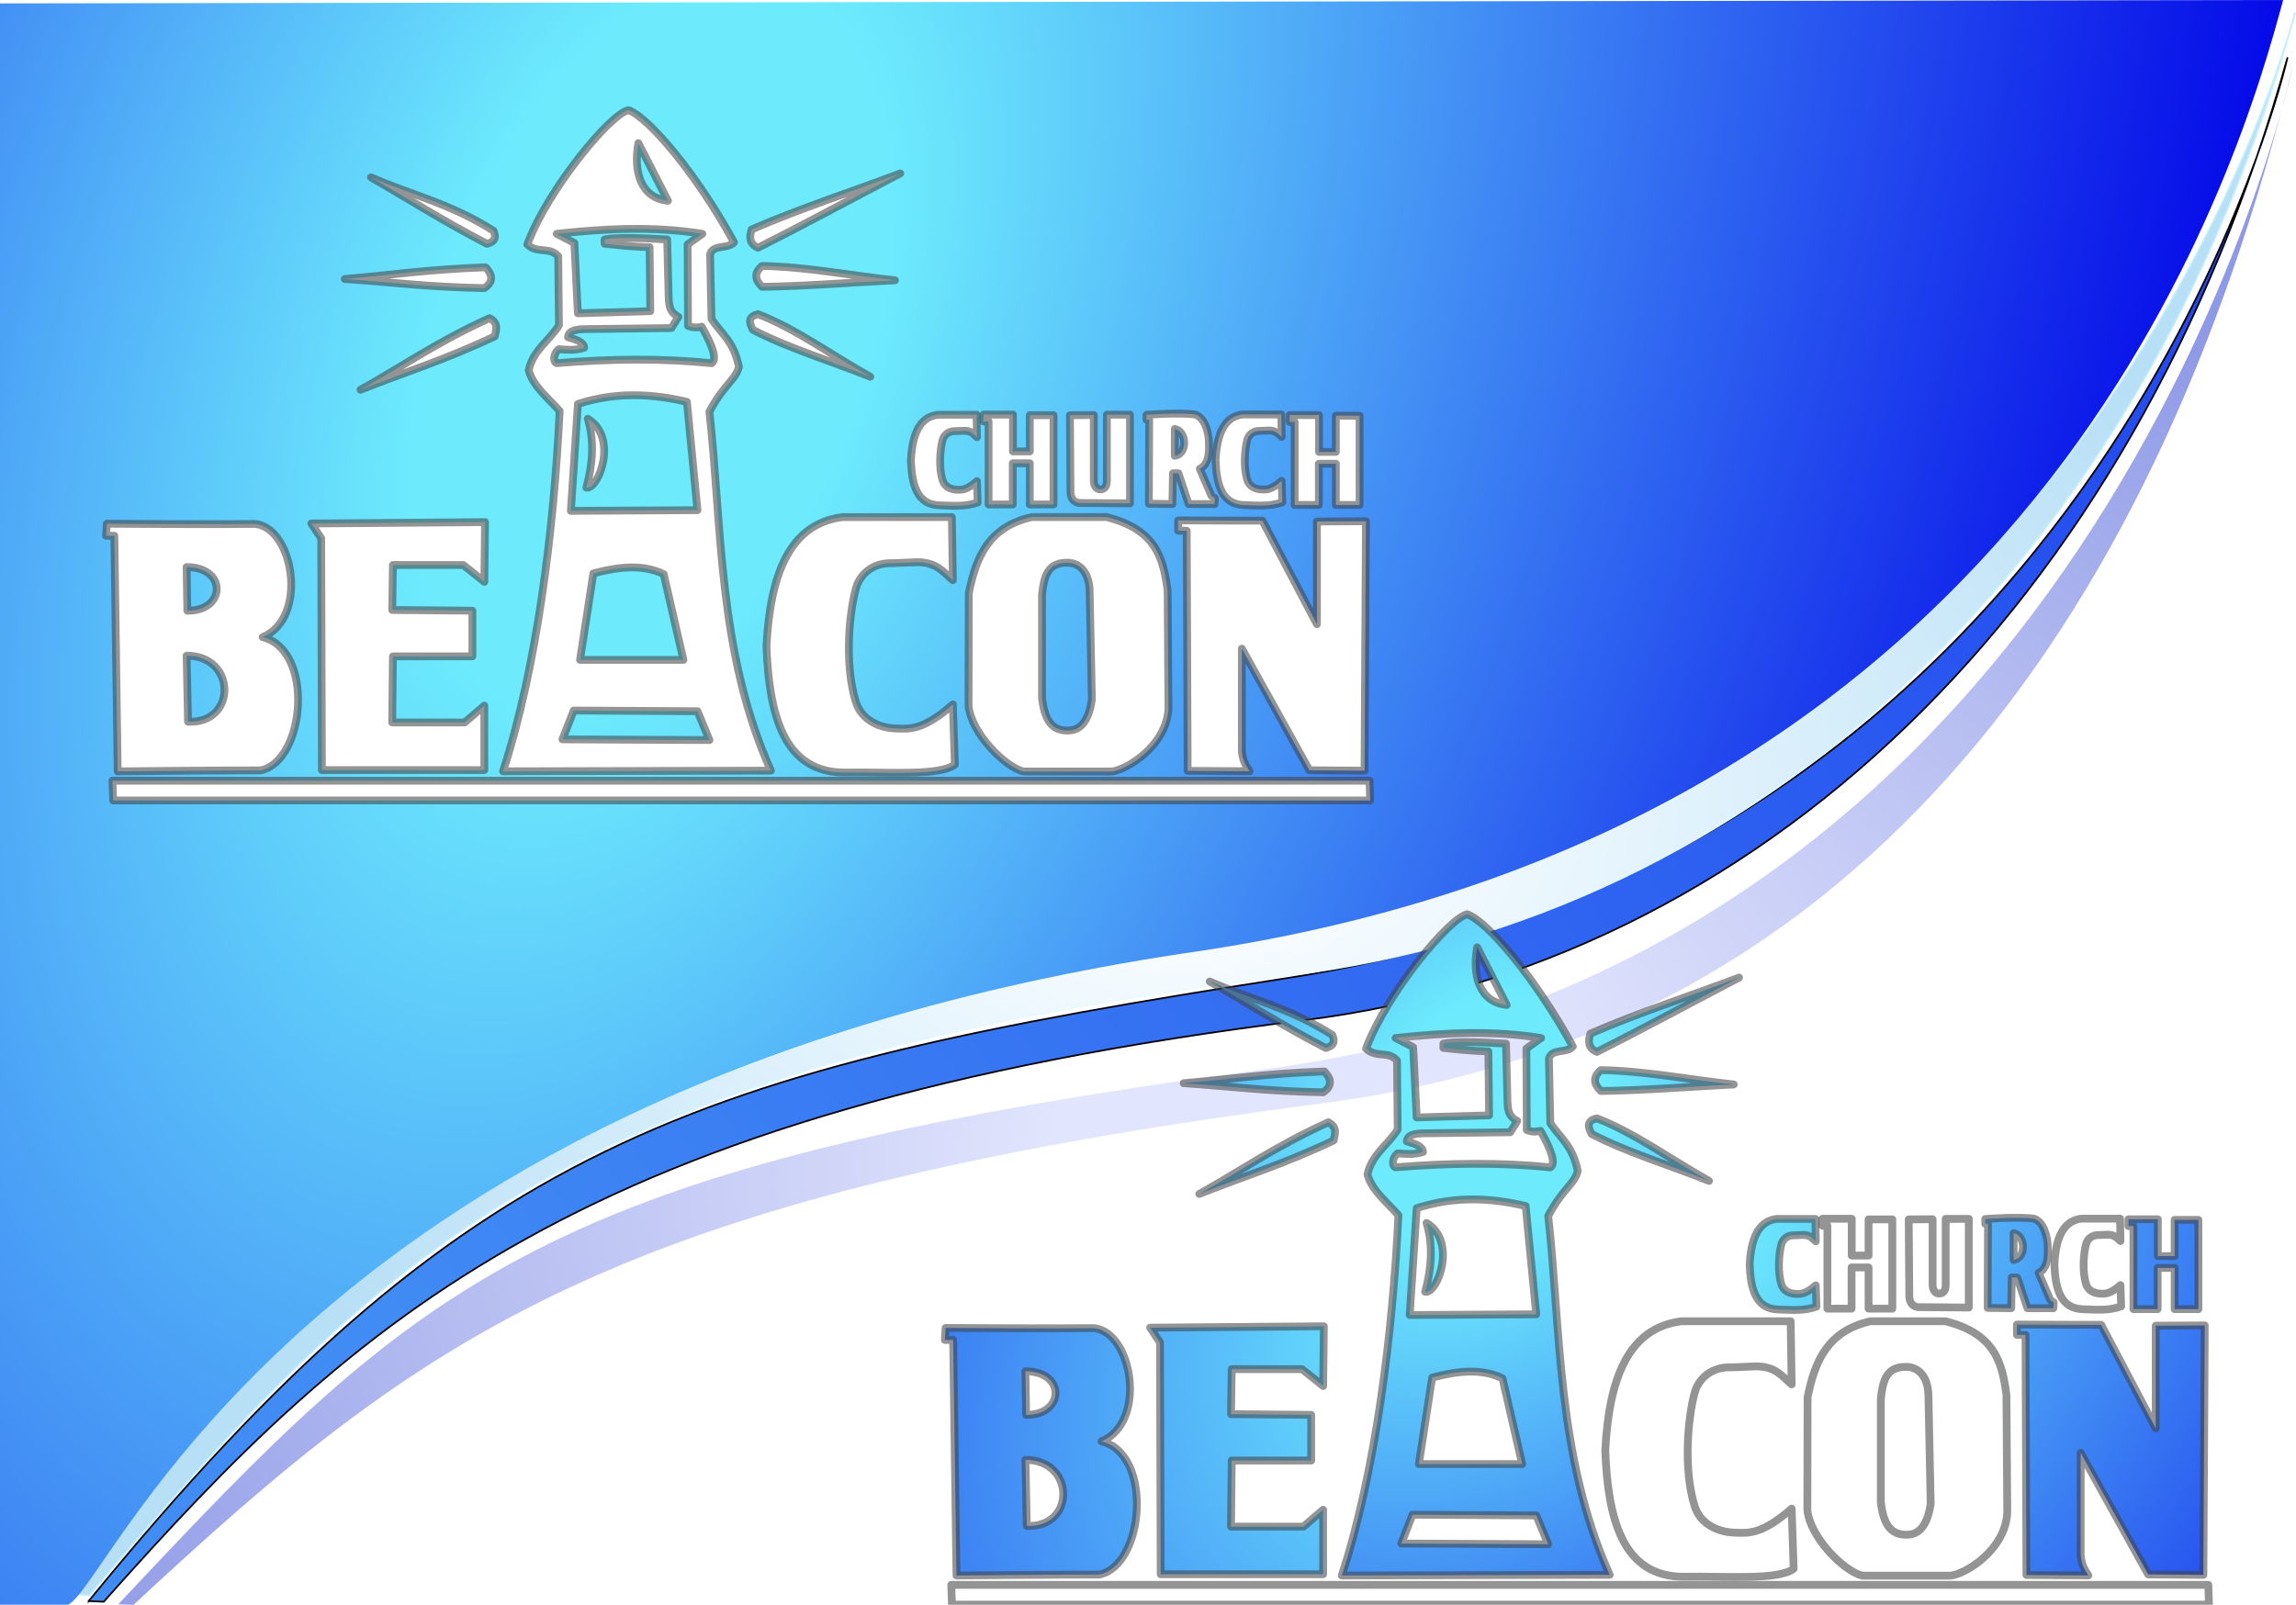 <?xml version="1.0" encoding="UTF-8" standalone="no"?>
<!-- Created with Inkscape (http://www.inkscape.org/) -->

<svg
   width="88.323mm"
   height="61.75mm"
   viewBox="0 0 88.323 61.75"
   version="1.1"
   id="svg67532"
   inkscape:version="1.2.1 (9c6d41e, 2022-07-14)"
   sodipodi:docname="logo.svg"
   inkscape:export-filename="logo.svg"
   inkscape:export-xdpi="61.96"
   inkscape:export-ydpi="61.96"
   xmlns:inkscape="http://www.inkscape.org/namespaces/inkscape"
   xmlns:sodipodi="http://sodipodi.sourceforge.net/DTD/sodipodi-0.dtd"
   xmlns:xlink="http://www.w3.org/1999/xlink"
   xmlns="http://www.w3.org/2000/svg"
   xmlns:svg="http://www.w3.org/2000/svg">
  <sodipodi:namedview
     id="namedview67534"
     pagecolor="#ffffff"
     bordercolor="#666666"
     borderopacity="1.0"
     inkscape:showpageshadow="2"
     inkscape:pageopacity="0.0"
     inkscape:pagecheckerboard="0"
     inkscape:deskcolor="#d1d1d1"
     inkscape:document-units="mm"
     showgrid="false"
     inkscape:zoom="1.5178442"
     inkscape:cx="194.02518"
     inkscape:cy="124.18929"
     inkscape:window-width="1440"
     inkscape:window-height="847"
     inkscape:window-x="0"
     inkscape:window-y="25"
     inkscape:window-maximized="0"
     inkscape:current-layer="g67195" />
  <defs
     id="defs67529">
    <linearGradient
       inkscape:collect="always"
       id="linearGradient1162">
      <stop
         style="stop-color:#6debfd;stop-opacity:1;"
         offset="0"
         id="stop1158" />
      <stop
         style="stop-color:#6debfd;stop-opacity:1;"
         offset="0.129"
         id="stop1166" />
      <stop
         style="stop-color:#0407e8;stop-opacity:1;"
         offset="1"
         id="stop1160" />
    </linearGradient>
    <linearGradient
       inkscape:collect="always"
       xlink:href="#linearGradient48440"
       id="linearGradient48442"
       x1="23.072"
       y1="83.061"
       x2="121.587"
       y2="15.408"
       gradientUnits="userSpaceOnUse" />
    <linearGradient
       inkscape:collect="always"
       id="linearGradient48440">
      <stop
         style="stop-color:#418cf4;stop-opacity:1;"
         offset="0.172"
         id="stop48436" />
      <stop
         style="stop-color:#1b39ed;stop-opacity:1;"
         offset="1"
         id="stop48438" />
    </linearGradient>
    <radialGradient
       inkscape:collect="always"
       xlink:href="#linearGradient64981"
       id="radialGradient62401"
       cx="69.21"
       cy="47.587"
       fx="69.21"
       fy="47.587"
       r="42.709"
       gradientTransform="matrix(1,0,0,0.713,0,13.634)"
       gradientUnits="userSpaceOnUse" />
    <linearGradient
       inkscape:collect="always"
       id="linearGradient64981">
      <stop
         style="stop-color:#f7fcff;stop-opacity:1;"
         offset="0.172"
         id="stop64977" />
      <stop
         style="stop-color:#b7dff6;stop-opacity:1;"
         offset="1"
         id="stop64979" />
    </linearGradient>
    <radialGradient
       inkscape:collect="always"
       xlink:href="#linearGradient58740"
       id="radialGradient58742"
       cx="69.21"
       cy="47.587"
       fx="69.21"
       fy="47.587"
       r="42.709"
       gradientTransform="matrix(1,0,0,0.713,0,13.634)"
       gradientUnits="userSpaceOnUse" />
    <linearGradient
       inkscape:collect="always"
       id="linearGradient58740">
      <stop
         style="stop-color:#f9fdfd;stop-opacity:1;"
         offset="0"
         id="stop58736" />
      <stop
         style="stop-color:#c2eefd;stop-opacity:1;"
         offset="1"
         id="stop58738" />
    </linearGradient>
    <radialGradient
       inkscape:collect="always"
       xlink:href="#linearGradient57230"
       id="radialGradient54395"
       cx="73.218"
       cy="63.119"
       fx="73.218"
       fy="63.119"
       r="41.833"
       gradientTransform="matrix(1.234,-0.303,0.174,0.711,-28.116,36.237)"
       gradientUnits="userSpaceOnUse" />
    <linearGradient
       inkscape:collect="always"
       id="linearGradient57230">
      <stop
         style="stop-color:#e1e5fd;stop-opacity:1;"
         offset="0.172"
         id="stop57226" />
      <stop
         style="stop-color:#8f9ae6;stop-opacity:1;"
         offset="1"
         id="stop57228" />
    </linearGradient>
    <radialGradient
       inkscape:collect="always"
       xlink:href="#linearGradient23035"
       id="radialGradient23037"
       cx="48.654"
       cy="22.366"
       fx="48.654"
       fy="22.366"
       r="44.067"
       gradientTransform="matrix(-0.812,2.232,-1.243,-0.452,115.98,-68.637)"
       gradientUnits="userSpaceOnUse" />
    <linearGradient
       inkscape:collect="always"
       id="linearGradient23035">
      <stop
         style="stop-color:#6debfd;stop-opacity:1;"
         offset="0"
         id="stop23031" />
      <stop
         style="stop-color:#6debfd;stop-opacity:1;"
         offset="0.139"
         id="stop29577" />
      <stop
         style="stop-color:#0407e8;stop-opacity:1;"
         offset="1"
         id="stop23033" />
    </linearGradient>
    <filter
       inkscape:collect="always"
       style="color-interpolation-filters:sRGB"
       id="filter67201"
       x="-0.006"
       y="-0.012"
       width="1.013"
       height="1.024">
      <feGaussianBlur
         inkscape:collect="always"
         stdDeviation="0.068"
         id="feGaussianBlur67203" />
    </filter>
    <filter
       inkscape:collect="always"
       style="color-interpolation-filters:sRGB"
       id="filter67201-3"
       x="-0.006"
       y="-0.012"
       width="1.013"
       height="1.024">
      <feGaussianBlur
         inkscape:collect="always"
         stdDeviation="0.068"
         id="feGaussianBlur67203-9" />
    </filter>
    <radialGradient
       inkscape:collect="always"
       xlink:href="#linearGradient1162"
       id="radialGradient1164"
       cx="51.99"
       cy="34.165"
       fx="51.99"
       fy="34.165"
       r="24.625"
       gradientTransform="matrix(-1.626,1.314,-0.931,-1.152,168.337,5.226)"
       gradientUnits="userSpaceOnUse" />
    <radialGradient
       inkscape:collect="always"
       xlink:href="#linearGradient1162"
       id="radialGradient3470"
       gradientUnits="userSpaceOnUse"
       gradientTransform="matrix(-1.021,1.294,-1.013,-0.8,140.197,-7.28)"
       cx="51.715"
       cy="38.391"
       fx="51.715"
       fy="38.391"
       r="24.625" />
  </defs>
  <g
     inkscape:label="Layer 1"
     inkscape:groupmode="layer"
     id="layer1"
     transform="translate(-25.055,-19.464)">
    <g
       id="g67328"
       style="display:inline"
       transform="translate(1.459,2.816)">
      <g
         id="g67195"
         style="display:inline">
        <path
           style="display:inline;fill:url(#linearGradient48442);fill-opacity:1;stroke:#000000;stroke-width:0.065;stroke-linecap:butt;stroke-linejoin:miter;stroke-dasharray:none;stroke-opacity:1"
           d="m 27.005,78.253 0.581,0.026 C 37.255,67.401 45.849,59.367 73.78,55.899 91.064,53.754 105.663,40.217 111.595,18.853 c 0,0 -6.87,30.514 -38.465,35.425 -23.032,3.58 -31.637,6.247 -46.125,23.976 z"
           id="path29581"
           sodipodi:nodetypes="ccscsc" />
        <path
           style="display:inline;fill:url(#radialGradient62401);fill-opacity:1;stroke:url(#radialGradient58742);stroke-width:0.065;stroke-linecap:butt;stroke-linejoin:miter;stroke-dasharray:none;stroke-opacity:1"
           d="m 26.559,78 0.475,0.026 C 38.391,64.616 45.302,57.678 73.229,54.17 91.146,51.919 105.955,38.488 111.888,17.123 c 0,0 -7.727,30.432 -39.309,35.425 -21.977,3.474 -35.857,10.045 -46.019,25.453 z"
           id="path29581-7"
           sodipodi:nodetypes="ccscsc" />
        <path
           style="display:inline;fill:url(#radialGradient54395);fill-opacity:1;stroke:none;stroke-width:0.065;stroke-linecap:butt;stroke-linejoin:miter;stroke-dasharray:none;stroke-opacity:1"
           d="m 28.149,78.373 0.581,0.026 C 39.939,67.983 47.117,62.644 74.461,59.101 94.432,56.513 106.344,41.416 111.814,19.126 c 0,0 -7.211,34.347 -39.544,38.661 -27.949,3.729 -32.407,8.096 -44.121,20.585 z"
           id="path29581-6"
           sodipodi:nodetypes="ccscsc" />
        <path
           style="display:inline;opacity:1;mix-blend-mode:normal;fill:url(#radialGradient23037);fill-opacity:1;stroke:none;stroke-width:0.265;stroke-linecap:butt;stroke-linejoin:miter;stroke-opacity:1;stroke-dasharray:none"
           d="M 23.596,16.779 V 78.391 h 2.622 C 27.917,77.582 35.33,58.177 69.87,53.222 102.809,48.21 109.95,22.093 111.425,16.648 Z"
           id="path2839"
           sodipodi:nodetypes="cccccc"
           inkscape:transform-center-x="-19.380705"
           inkscape:transform-center-y="17.434857" />
      </g>
      <g
         id="g1349"
         inkscape:label="g1349"
         style="display:inline;mix-blend-mode:normal;stroke:#424242;stroke-width:0.3;stroke-linecap:round;stroke-linejoin:round;stroke-dasharray:none;stroke-opacity:0.566;paint-order:stroke markers fill;filter:url(#filter67201)"
         inkscape:export-filename="logo.png"
         inkscape:export-xdpi="93.425148"
         inkscape:export-ydpi="93.425148">
        <path
           id="path1020"
           style="fill:#ffffff;fill-opacity:1;stroke:#424242;stroke-width:0.3;stroke-linecap:round;stroke-linejoin:round;stroke-dasharray:none;stroke-opacity:0.566;paint-order:stroke markers fill"
           d="m 30.775,38.468 0.027,1.677 c 1.482,0.023 1.542,-1.677 -0.027,-1.677 z M 28.122,46.214 27.995,37.263 H 27.678 l 0.027,-0.463 c 0,0 4.182,0.03 5.704,0.008 1.495,0.141 2.058,3.632 0.29,4.355 2.008,0.495 1.644,4.781 -0.081,5.128 -1.238,-0.005 -5.496,0.036 -5.496,0.036 z m 2.653,-4.338 0.054,2.543 c 1.888,0.077 1.867,-2.543 -0.054,-2.543 z"
           sodipodi:nodetypes="ccccccccccccccc" />
        <path
           d="m 72.884,32.596 h -1.489 c -0.736,0.09 -0.989,0.805 -1.038,1.763 0.036,0.917 0.226,1.697 1.093,1.722 0.492,0.014 0.984,0.068 1.476,-0.109 l -0.027,-0.82 c -0.398,0.347 -0.581,0.336 -0.765,0.328 -0.221,-0.003 -0.48,-0.104 -0.56,-0.369 -0.145,-0.478 -0.1,-1.141 0,-1.53 0.052,-0.203 0.236,-0.368 0.506,-0.355 l 0.342,-0.014 c 0.265,0.003 0.35,0.14 0.478,0.246 z"
           style="fill:#ffffff;stroke:#424242;stroke-width:0.3;stroke-linecap:round;stroke-linejoin:round;stroke-dasharray:none;stroke-opacity:0.566;paint-order:stroke markers fill"
           id="path1237" />
        <path
           style="fill:#ffffff;fill-opacity:1;stroke:#424242;stroke-width:0.3;stroke-linecap:round;stroke-linejoin:round;stroke-dasharray:none;stroke-opacity:0.566;paint-order:stroke markers fill"
           d="m 35.573,36.791 6.682,-0.054 -0.027,2.299 -0.812,-0.649 -2.705,2e-6 -0.027,1.731 3.084,0.027 v 1.758 h -3.057 l -0.027,2.543 h 2.786 l 0.757,-0.649 v 2.481 H 35.979 L 35.952,37.359 Z"
           id="path1144"
           sodipodi:nodetypes="cccccccccccccccc" />
        <path
           id="path1172"
           style="fill:#ffffff;fill-opacity:1;stroke:#424242;stroke-width:0.3;stroke-linecap:round;stroke-linejoin:round;stroke-dasharray:none;stroke-opacity:0.566;paint-order:stroke markers fill"
           d="m 52.559,29.339 c -0.156,-0.28 -0.194,-0.518 0.201,-0.602 1.432,0.548 2.875,1.605 4.313,2.407 -1.505,-0.602 -3.154,-1.098 -4.514,-1.805 z m 0.351,-2.457 c -0.318,0.267 -0.276,0.535 0,0.802 1.646,-0.021 3.41,-0.167 5.115,-0.251 -1.705,-0.184 -3.425,-0.523 -5.115,-0.552 z m -0.401,-1.404 c -0.093,0.298 -0.089,0.561 0.251,0.702 1.673,-0.841 3.644,-1.906 5.467,-2.859 -1.906,0.719 -3.904,1.363 -5.717,2.157 z M 42.328,26.029 c 0.327,-0.078 0.358,-0.265 0.251,-0.502 -1.653,-1.05 -3.143,-1.371 -4.714,-2.056 1.488,0.853 2.723,1.657 4.463,2.558 z m -0.1,1.705 c 0.372,-0.245 0.31,-0.518 0.05,-0.802 -2.325,0.085 -3.611,0.301 -5.416,0.451 1.789,0.117 3.13,0.309 5.366,0.351 z m 0.201,1.153 c -2.104,0.96 -3.31,1.839 -4.965,2.758 1.722,-0.685 3.222,-1.134 5.166,-2.056 0.046,-0.244 0.17,-0.496 -0.201,-0.702 z m 3.777,3.873 c 1.184,0.711 0.427,2.731 -0.054,2.651 0.237,-0.884 0.32,-1.767 0.054,-2.651 z m 1.948,-10.604 c -0.198,1.095 0.087,2.108 1.136,2.218 z m -3.141,8.465 c 2.038,-0.17 4.061,-0.193 5.954,0.002 0.21,-0.133 0.08,-0.605 -0.379,-1.407 -0.194,0.055 -0.386,0.032 -0.526,-0.031 l -0.015,-3.134 0.568,-0.406 c -1.886,-0.302 -3.733,-0.202 -5.6,0 l 0.676,0.352 0.135,2.705 2.786,-0.081 -0.027,-2.462 c -0.577,-0.009 -1.329,-0.089 -1.731,-0.133 l -4e-6,-0.164 c 0.326,-0.079 1.229,-0.075 2.408,3e-6 l 0.055,2.165 c 0.009,0.42 0.055,0.643 0.378,0.811 l -0.271,0.433 -3.384,0.041 c -0.396,0.019 -0.58,0.099 -0.593,0.311 0.32,0.091 0.61,0.188 0.622,0.406 -0.374,0.117 -0.669,0.075 -0.974,0.054 -0.238,0.189 -0.217,0.499 -0.084,0.539 z m 0.544,5.683 4.869,-0.027 -0.406,-4.166 c -1.366,-0.326 -2.756,-0.384 -4.193,0.081 z m 0.352,5.735 h 3.977 L 49.126,38.738 c -0.82,-0.394 -1.741,-0.28 -2.705,-0.027 z m -0.676,3.057 5.654,0.027 -0.46,-1.109 -4.761,-0.027 z m -2.287,1.23 c 1.306,-4.008 1.961,-9.342 2.178,-13.863 -0.421,-0.484 -1.03,-0.955 -1.19,-1.569 0.163,-0.774 0.808,-1.149 1.163,-1.731 l -0.027,-2.651 c -0.337,-0.394 -0.79,-0.079 -1.19,-0.46 0.791,-2.128 3.211,-5.043 3.895,-5.167 0.769,0.271 2.634,2.471 4.058,5.086 -0.233,0.278 -0.798,0.06 -0.92,0.46 l 0.054,2.489 c 0.391,0.589 0.858,0.864 1.055,1.84 -0.126,0.514 -0.572,0.667 -1.136,1.731 0.487,4.348 0.32,9.257 2.366,13.809 z"
           sodipodi:nodetypes="ccccccccccccccccccccccccccccccccccccccccccccccccccccccccccccccccccccccccccccccccc" />
        <path
           style="fill:#ffffff;stroke:#424242;stroke-width:0.3;stroke-linecap:round;stroke-linejoin:round;stroke-dasharray:none;stroke-opacity:0.566;paint-order:stroke markers fill"
           d="m 60.213,36.544 -4.202,1e-6 c -2.077,0.255 -2.791,2.27 -2.93,4.973 0.101,2.586 0.637,4.902 3.084,4.857 1.57,-0.029 3.572,0.146 4.163,-0.308 l -0.077,-2.313 c -1.122,0.979 -1.638,0.948 -2.159,0.925 -0.624,-0.008 -1.354,-0.295 -1.58,-1.041 -0.408,-1.347 -0.283,-3.218 0,-4.317 0.148,-0.574 0.665,-1.038 1.426,-1.002 l 0.964,-0.039 c 0.747,0.008 0.989,0.396 1.349,0.694 z"
           id="path1174"
           sodipodi:nodetypes="cccscccsscccc" />
        <path
           style="fill:#ffffff;stroke:#424242;stroke-width:0.3;stroke-linecap:round;stroke-linejoin:round;stroke-dasharray:none;stroke-opacity:0.566;paint-order:stroke markers fill"
           d="m 61.163,32.606 h -1.489 c -0.736,0.09 -0.989,0.805 -1.038,1.763 0.036,0.917 0.226,1.697 1.093,1.722 0.492,0.014 0.984,0.068 1.476,-0.109 l -0.027,-0.82 c -0.398,0.347 -0.581,0.336 -0.765,0.328 -0.221,-0.003 -0.48,-0.104 -0.56,-0.369 -0.145,-0.478 -0.1,-1.141 0,-1.53 0.052,-0.203 0.236,-0.368 0.506,-0.355 l 0.342,-0.014 c 0.265,0.003 0.35,0.14 0.478,0.246 z"
           id="path1174-4"
           sodipodi:nodetypes="cccscccsscccc" />
        <path
           id="path1178"
           style="fill:#ffffff;stroke:#424242;stroke-width:0.3;stroke-linecap:round;stroke-linejoin:round;stroke-dasharray:none;stroke-opacity:0.566;paint-order:stroke markers fill"
           d="m 64.661,38.299 c -0.784,-0.013 -0.911,0.559 -0.98,1.246 v 3.966 c 0.113,0.944 0.442,1.261 1.02,1.246 0.556,-0.014 0.798,-0.524 0.898,-1.189 l -0.087,-4.194 c -0.019,-0.703 -0.383,-1.069 -0.85,-1.076 z m -3.798,1.174 c 0.283,-1.423 0.786,-2.559 2.421,-2.93 h 2.889 c 1.818,0.471 2.166,1.467 2.34,2.835 l 0.032,4.54 c -0.083,1.44 -1.612,2.352 -2.179,2.415 H 62.967 c -0.709,-0.171 -2.015,-1.479 -2.112,-2.528 z"
           sodipodi:nodetypes="sccsccsccccccccc" />
        <path
           style="fill:#ffffff;stroke:#424242;stroke-width:0.3;stroke-linecap:round;stroke-linejoin:round;stroke-dasharray:none;stroke-opacity:0.566;paint-order:stroke markers fill"
           d="m 69.283,46.308 -0.036,-9.239 -0.329,-0.001 -0.001,-0.397 c 1.423,0.008 2.435,0.011 3.241,0.01 l 2.098,3.983 v -3.949 l 1.886,-0.011 -0.054,9.599 -2.122,-0.018 -2.598,-4.678 v 3.94 c 0.033,0.388 0.168,0.575 0.295,0.775 z"
           id="path1180"
           sodipodi:nodetypes="cccccccccccccc" />
        <path
           style="fill:#ffffff;stroke:#424242;stroke-width:0.3;stroke-linecap:round;stroke-linejoin:round;stroke-dasharray:none;stroke-opacity:0.566;paint-order:stroke markers fill"
           d="m 61.433,32.6 v 0.264 h 0.192 v 3.194 h 0.931 v -1.585 h 0.654 v 1.585 h 0.913 v -3.434 h -0.913 v 1.393 h -0.648 v -1.417 z"
           id="path1220"
           sodipodi:nodetypes="ccccccccccccccc" />
        <path
           style="fill:#ffffff;stroke:#424242;stroke-width:0.3;stroke-linecap:round;stroke-linejoin:round;stroke-dasharray:none;stroke-opacity:0.566;paint-order:stroke markers fill"
           d="m 73.207,32.619 v 0.264 h 0.192 v 3.194 h 0.931 V 34.492 h 0.654 v 1.585 h 0.913 v -3.434 h -0.913 v 1.393 h -0.648 v -1.417 z"
           id="path1220-8"
           sodipodi:nodetypes="ccccccccccccccc" />
        <path
           style="fill:#ffffff;stroke:#424242;stroke-width:0.3;stroke-linecap:round;stroke-linejoin:round;stroke-dasharray:none;stroke-opacity:0.566;paint-order:stroke markers fill"
           d="m 64.754,32.625 0.022,2.902 c -0.006,0.245 0.075,0.423 0.321,0.474 l 1.968,0.015 v -3.412 h -0.889 v 2.559 c -0.004,0.188 -0.082,0.324 -0.262,0.313 -0.138,0.009 -0.243,-0.148 -0.241,-0.328 v -2.53 z"
           id="path1222"
           sodipodi:nodetypes="ccccccccccc" />
        <path
           id="path1226"
           style="fill:#ffffff;stroke:#424242;stroke-width:0.3;stroke-linecap:round;stroke-linejoin:round;stroke-dasharray:none;stroke-opacity:0.566;paint-order:stroke markers fill"
           d="m 68.789,33.154 c 0.47,0.09 0.494,0.961 0,1.032 z M 67.699,32.609 v 0.186 h 0.104 l -0.012,3.235 0.905,0.012 0.023,-1.183 h 0.209 l 0.394,1.183 h 0.997 l 0.012,-0.22 -0.131,-0.097 -0.449,-1.04 c 0.395,-0.191 0.358,-0.76 0.348,-1.067 -0.008,-0.261 -0.126,-0.886 -0.522,-1.02 -0.593,-0.088 -1.879,0.012 -1.879,0.012 z"
           sodipodi:nodetypes="cccccccccccccccsccc" />
        <path
           style="fill:#ffffff;stroke:#424242;stroke-width:0.3;stroke-linecap:round;stroke-linejoin:round;stroke-dasharray:none;stroke-opacity:0.566;paint-order:stroke markers fill"
           d="M 27.922,46.687 H 76.28 l 0.023,0.76 H 27.95 Z"
           id="path1294"
           sodipodi:nodetypes="ccccc" />
      </g>
      <g
         id="g1349-0"
         inkscape:label="g1349"
         style="display:inline;mix-blend-mode:normal;stroke:#424242;stroke-width:0.3;stroke-linecap:round;stroke-linejoin:round;stroke-dasharray:none;stroke-opacity:0.566;paint-order:stroke markers fill;filter:url(#filter67201-3);fill-opacity:1;fill:url(#radialGradient1164)"
         inkscape:export-filename="logo-color.png"
         inkscape:export-xdpi="186.8503"
         inkscape:export-ydpi="186.8503"
         transform="translate(32.267,30.942)">
        <path
           id="path1020-5"
           style="fill:url(#radialGradient1164);fill-opacity:1;stroke:#424242;stroke-width:0.3;stroke-linecap:round;stroke-linejoin:round;stroke-dasharray:none;stroke-opacity:0.566;paint-order:stroke markers fill"
           d="m 30.775,38.468 0.027,1.677 c 1.482,0.023 1.542,-1.677 -0.027,-1.677 z M 28.122,46.214 27.995,37.263 H 27.678 l 0.027,-0.463 c 0,0 4.182,0.03 5.704,0.008 1.495,0.141 2.058,3.632 0.29,4.355 2.008,0.495 1.644,4.781 -0.081,5.128 -1.238,-0.005 -5.496,0.036 -5.496,0.036 z m 2.653,-4.338 0.054,2.543 c 1.888,0.077 1.867,-2.543 -0.054,-2.543 z"
           sodipodi:nodetypes="ccccccccccccccc" />
        <path
           d="m 72.884,32.596 h -1.489 c -0.736,0.09 -0.989,0.805 -1.038,1.763 0.036,0.917 0.226,1.697 1.093,1.722 0.492,0.014 0.984,0.068 1.476,-0.109 l -0.027,-0.82 c -0.398,0.347 -0.581,0.336 -0.765,0.328 -0.221,-0.003 -0.48,-0.104 -0.56,-0.369 -0.145,-0.478 -0.1,-1.141 0,-1.53 0.052,-0.203 0.236,-0.368 0.506,-0.355 l 0.342,-0.014 c 0.265,0.003 0.35,0.14 0.478,0.246 z"
           style="fill:url(#radialGradient1164);stroke:#424242;stroke-width:0.3;stroke-linecap:round;stroke-linejoin:round;stroke-dasharray:none;stroke-opacity:0.566;paint-order:stroke markers fill;fill-opacity:1"
           id="path1237-2" />
        <path
           style="fill:url(#radialGradient1164);fill-opacity:1;stroke:#424242;stroke-width:0.3;stroke-linecap:round;stroke-linejoin:round;stroke-dasharray:none;stroke-opacity:0.566;paint-order:stroke markers fill"
           d="m 35.573,36.791 6.682,-0.054 -0.027,2.299 -0.812,-0.649 -2.705,2e-6 -0.027,1.731 3.084,0.027 v 1.758 h -3.057 l -0.027,2.543 h 2.786 l 0.757,-0.649 v 2.481 H 35.979 L 35.952,37.359 Z"
           id="path1144-2"
           sodipodi:nodetypes="cccccccccccccccc" />
        <path
           id="path1172-7"
           style="fill:url(#radialGradient3470);fill-opacity:1;stroke:#424242;stroke-width:0.3;stroke-linecap:round;stroke-linejoin:round;stroke-dasharray:none;stroke-opacity:0.566;paint-order:stroke markers fill"
           d="m 52.559,29.339 c -0.156,-0.28 -0.194,-0.518 0.201,-0.602 1.432,0.548 2.875,1.605 4.313,2.407 -1.505,-0.602 -3.154,-1.098 -4.514,-1.805 z m 0.351,-2.457 c -0.318,0.267 -0.276,0.535 0,0.802 1.646,-0.021 3.41,-0.167 5.115,-0.251 -1.705,-0.184 -3.425,-0.523 -5.115,-0.552 z m -0.401,-1.404 c -0.093,0.298 -0.089,0.561 0.251,0.702 1.673,-0.841 3.644,-1.906 5.467,-2.859 -1.906,0.719 -3.904,1.363 -5.717,2.157 z M 42.328,26.029 c 0.327,-0.078 0.358,-0.265 0.251,-0.502 -1.653,-1.05 -3.143,-1.371 -4.714,-2.056 1.488,0.853 2.723,1.657 4.463,2.558 z m -0.1,1.705 c 0.372,-0.245 0.31,-0.518 0.05,-0.802 -2.325,0.085 -3.611,0.301 -5.416,0.451 1.789,0.117 3.13,0.309 5.366,0.351 z m 0.201,1.153 c -2.104,0.96 -3.31,1.839 -4.965,2.758 1.722,-0.685 3.222,-1.134 5.166,-2.056 0.046,-0.244 0.17,-0.496 -0.201,-0.702 z m 3.777,3.873 c 1.184,0.711 0.427,2.731 -0.054,2.651 0.237,-0.884 0.32,-1.767 0.054,-2.651 z m 1.948,-10.604 c -0.198,1.095 0.087,2.108 1.136,2.218 z m -3.141,8.465 c 2.038,-0.17 4.061,-0.193 5.954,0.002 0.21,-0.133 0.08,-0.605 -0.379,-1.407 -0.194,0.055 -0.386,0.032 -0.526,-0.031 l -0.015,-3.134 0.568,-0.406 c -1.886,-0.302 -3.733,-0.202 -5.6,0 l 0.676,0.352 0.135,2.705 2.786,-0.081 -0.027,-2.462 c -0.577,-0.009 -1.329,-0.089 -1.731,-0.133 l -4e-6,-0.164 c 0.326,-0.079 1.229,-0.075 2.408,3e-6 l 0.055,2.165 c 0.009,0.42 0.055,0.643 0.378,0.811 l -0.271,0.433 -3.384,0.041 c -0.396,0.019 -0.58,0.099 -0.593,0.311 0.32,0.091 0.61,0.188 0.622,0.406 -0.374,0.117 -0.669,0.075 -0.974,0.054 -0.238,0.189 -0.217,0.499 -0.084,0.539 z m 0.544,5.683 4.869,-0.027 -0.406,-4.166 c -1.366,-0.326 -2.756,-0.384 -4.193,0.081 z m 0.352,5.735 h 3.977 L 49.126,38.738 c -0.82,-0.394 -1.741,-0.28 -2.705,-0.027 z m -0.676,3.057 5.654,0.027 -0.46,-1.109 -4.761,-0.027 z m -2.287,1.23 c 1.306,-4.008 1.961,-9.342 2.178,-13.863 -0.421,-0.484 -1.03,-0.955 -1.19,-1.569 0.163,-0.774 0.808,-1.149 1.163,-1.731 l -0.027,-2.651 c -0.337,-0.394 -0.79,-0.079 -1.19,-0.46 0.791,-2.128 3.211,-5.043 3.895,-5.167 0.769,0.271 2.634,2.471 4.058,5.086 -0.233,0.278 -0.798,0.06 -0.92,0.46 l 0.054,2.489 c 0.391,0.589 0.858,0.864 1.055,1.84 -0.126,0.514 -0.572,0.667 -1.136,1.731 0.487,4.348 0.32,9.257 2.366,13.809 z"
           sodipodi:nodetypes="ccccccccccccccccccccccccccccccccccccccccccccccccccccccccccccccccccccccccccccccccc" />
        <path
           style="fill:url(#radialGradient1164);stroke:#424242;stroke-width:0.3;stroke-linecap:round;stroke-linejoin:round;stroke-dasharray:none;stroke-opacity:0.566;paint-order:stroke markers fill;fill-opacity:1"
           d="m 60.213,36.544 -4.202,1e-6 c -2.077,0.255 -2.791,2.27 -2.93,4.973 0.101,2.586 0.637,4.902 3.084,4.857 1.57,-0.029 3.572,0.146 4.163,-0.308 l -0.077,-2.313 c -1.122,0.979 -1.638,0.948 -2.159,0.925 -0.624,-0.008 -1.354,-0.295 -1.58,-1.041 -0.408,-1.347 -0.283,-3.218 0,-4.317 0.148,-0.574 0.665,-1.038 1.426,-1.002 l 0.964,-0.039 c 0.747,0.008 0.989,0.396 1.349,0.694 z"
           id="path1174-3"
           sodipodi:nodetypes="cccscccsscccc" />
        <path
           style="fill:url(#radialGradient1164);stroke:#424242;stroke-width:0.3;stroke-linecap:round;stroke-linejoin:round;stroke-dasharray:none;stroke-opacity:0.566;paint-order:stroke markers fill;fill-opacity:1"
           d="m 61.163,32.606 h -1.489 c -0.736,0.09 -0.989,0.805 -1.038,1.763 0.036,0.917 0.226,1.697 1.093,1.722 0.492,0.014 0.984,0.068 1.476,-0.109 l -0.027,-0.82 c -0.398,0.347 -0.581,0.336 -0.765,0.328 -0.221,-0.003 -0.48,-0.104 -0.56,-0.369 -0.145,-0.478 -0.1,-1.141 0,-1.53 0.052,-0.203 0.236,-0.368 0.506,-0.355 l 0.342,-0.014 c 0.265,0.003 0.35,0.14 0.478,0.246 z"
           id="path1174-4-7"
           sodipodi:nodetypes="cccscccsscccc" />
        <path
           id="path1178-9"
           style="fill:url(#radialGradient1164);stroke:#424242;stroke-width:0.3;stroke-linecap:round;stroke-linejoin:round;stroke-dasharray:none;stroke-opacity:0.566;paint-order:stroke markers fill;fill-opacity:1"
           d="m 64.661,38.299 c -0.784,-0.013 -0.911,0.559 -0.98,1.246 v 3.966 c 0.113,0.944 0.442,1.261 1.02,1.246 0.556,-0.014 0.798,-0.524 0.898,-1.189 l -0.087,-4.194 c -0.019,-0.703 -0.383,-1.069 -0.85,-1.076 z m -3.798,1.174 c 0.283,-1.423 0.786,-2.559 2.421,-2.93 h 2.889 c 1.818,0.471 2.166,1.467 2.34,2.835 l 0.032,4.54 c -0.083,1.44 -1.612,2.352 -2.179,2.415 H 62.967 c -0.709,-0.171 -2.015,-1.479 -2.112,-2.528 z"
           sodipodi:nodetypes="sccsccsccccccccc" />
        <path
           style="fill:url(#radialGradient1164);stroke:#424242;stroke-width:0.3;stroke-linecap:round;stroke-linejoin:round;stroke-dasharray:none;stroke-opacity:0.566;paint-order:stroke markers fill;fill-opacity:1"
           d="m 69.283,46.308 -0.036,-9.239 -0.329,-0.001 -0.001,-0.397 c 1.423,0.008 2.435,0.011 3.241,0.01 l 2.098,3.983 v -3.949 l 1.886,-0.011 -0.054,9.599 -2.122,-0.018 -2.598,-4.678 v 3.94 c 0.033,0.388 0.168,0.575 0.295,0.775 z"
           id="path1180-0"
           sodipodi:nodetypes="cccccccccccccc" />
        <path
           style="fill:url(#radialGradient1164);stroke:#424242;stroke-width:0.3;stroke-linecap:round;stroke-linejoin:round;stroke-dasharray:none;stroke-opacity:0.566;paint-order:stroke markers fill;fill-opacity:1"
           d="m 61.433,32.6 v 0.264 h 0.192 v 3.194 h 0.931 v -1.585 h 0.654 v 1.585 h 0.913 v -3.434 h -0.913 v 1.393 h -0.648 v -1.417 z"
           id="path1220-2"
           sodipodi:nodetypes="ccccccccccccccc" />
        <path
           style="fill:url(#radialGradient1164);stroke:#424242;stroke-width:0.3;stroke-linecap:round;stroke-linejoin:round;stroke-dasharray:none;stroke-opacity:0.566;paint-order:stroke markers fill;fill-opacity:1"
           d="m 73.207,32.619 v 0.264 h 0.192 v 3.194 h 0.931 V 34.492 h 0.654 v 1.585 h 0.913 v -3.434 h -0.913 v 1.393 h -0.648 v -1.417 z"
           id="path1220-8-3"
           sodipodi:nodetypes="ccccccccccccccc" />
        <path
           style="fill:url(#radialGradient1164);stroke:#424242;stroke-width:0.3;stroke-linecap:round;stroke-linejoin:round;stroke-dasharray:none;stroke-opacity:0.566;paint-order:stroke markers fill;fill-opacity:1"
           d="m 64.754,32.625 0.022,2.902 c -0.006,0.245 0.075,0.423 0.321,0.474 l 1.968,0.015 v -3.412 h -0.889 v 2.559 c -0.004,0.188 -0.082,0.324 -0.262,0.313 -0.138,0.009 -0.243,-0.148 -0.241,-0.328 v -2.53 z"
           id="path1222-9"
           sodipodi:nodetypes="ccccccccccc" />
        <path
           id="path1226-9"
           style="fill:url(#radialGradient1164);stroke:#424242;stroke-width:0.3;stroke-linecap:round;stroke-linejoin:round;stroke-dasharray:none;stroke-opacity:0.566;paint-order:stroke markers fill;fill-opacity:1"
           d="m 68.789,33.154 c 0.47,0.09 0.494,0.961 0,1.032 z M 67.699,32.609 v 0.186 h 0.104 l -0.012,3.235 0.905,0.012 0.023,-1.183 h 0.209 l 0.394,1.183 h 0.997 l 0.012,-0.22 -0.131,-0.097 -0.449,-1.04 c 0.395,-0.191 0.358,-0.76 0.348,-1.067 -0.008,-0.261 -0.126,-0.886 -0.522,-1.02 -0.593,-0.088 -1.879,0.012 -1.879,0.012 z"
           sodipodi:nodetypes="cccccccccccccccsccc" />
        <path
           style="fill:url(#radialGradient1164);stroke:#424242;stroke-width:0.3;stroke-linecap:round;stroke-linejoin:round;stroke-dasharray:none;stroke-opacity:0.566;paint-order:stroke markers fill;fill-opacity:1"
           d="M 27.922,46.687 H 76.28 l 0.023,0.76 H 27.95 Z"
           id="path1294-7"
           sodipodi:nodetypes="ccccc" />
      </g>
    </g>
  </g>
</svg>
